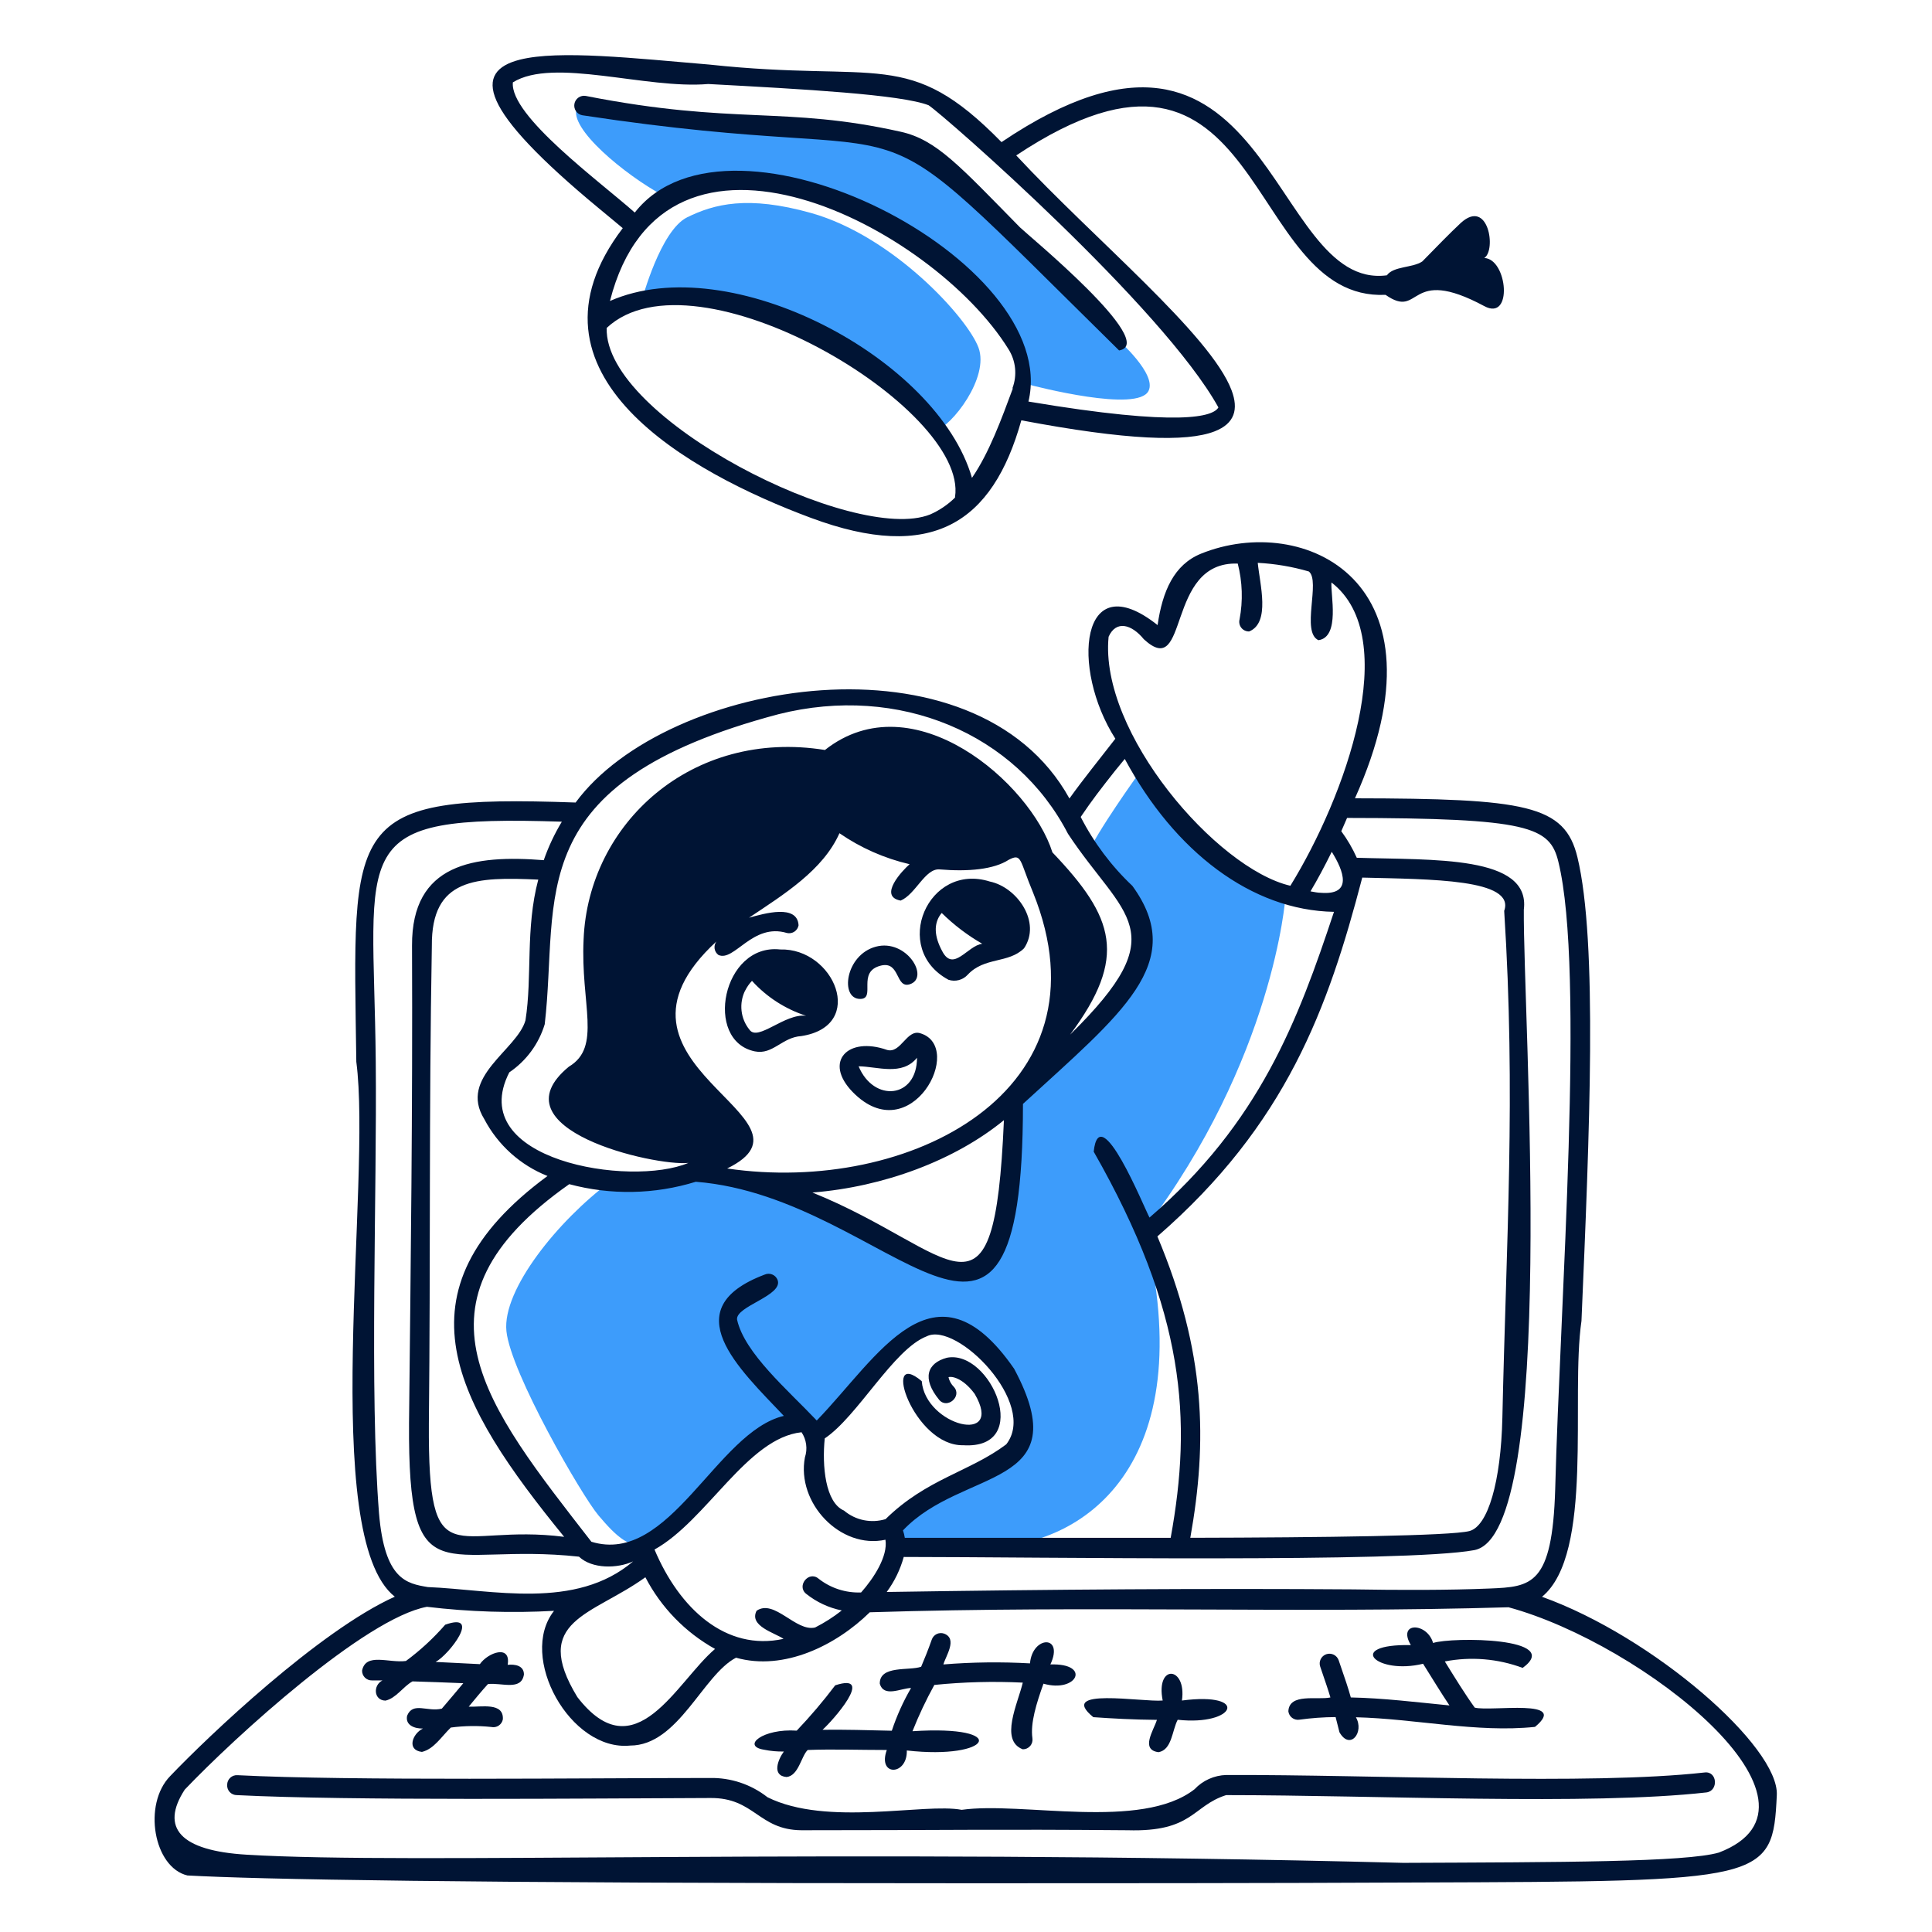 <svg width="155" height="155" viewBox="0 0 155 155" fill="none" xmlns="http://www.w3.org/2000/svg">
<path d="M53.205 15.688C58.2 12.9 65.009 14.53 69.231 16.853C73.454 19.177 79.098 23.23 81.174 26.171C82.118 27.52 82.528 29.17 82.325 30.803C83.174 31.027 91.28 33.119 92.145 31.359C92.816 30.024 89.782 27.337 89.612 27.175C89.443 27.013 79.298 14.576 72.536 11.465C69.888 10.253 58.369 10.693 46.287 8.631C45.562 10.268 50.147 14.035 53.205 15.688Z" fill="#3D9CFB"/>
<path d="M65.086 17.092C59.976 15.656 57.289 16.374 55.135 17.432C52.981 18.49 51.507 24.056 51.507 24.056C51.507 24.056 66.221 23.284 74.991 34.609C76.396 34.161 79.384 30.278 78.504 27.893C77.624 25.507 71.679 18.953 65.086 17.092Z" fill="#3D9CFB"/>
<path d="M103.123 72.021C103.123 72.021 101.486 71.511 97.665 68.701C95.219 66.842 93.089 64.6 91.358 62.062C91.358 62.062 87.907 66.856 87.212 68.616C89.126 71.357 90.701 71.504 91.304 72.886C92.076 74.669 91.466 76.622 90.786 77.996C87.984 83.678 81.314 88.125 81.314 88.125C81.314 88.125 80.665 97.86 79.77 99.759C78.874 101.658 78.349 103.148 75.701 101.805C73.053 100.462 61.419 94.803 61.419 94.803L55.822 93.961C53.581 94.553 51.269 94.839 48.951 94.811C44.798 97.899 40.289 103.457 40.629 106.792C40.969 110.127 46.689 120.024 48.025 121.591C49.36 123.159 50.673 124.548 52.356 123.815C54.039 123.081 55.922 121.005 58.532 117.5C59.435 116.303 63.727 114.203 65.812 114.697C66.942 113.671 68.009 112.578 69.008 111.424C69.973 110.235 72.096 106.615 74.69 106.36C77.284 106.105 79.669 108.822 80.951 110.552C82.233 112.281 82.348 115.647 81.345 116.689C80.341 117.731 75.439 119.893 73.625 121.067C72.885 121.522 72.173 122.022 71.494 122.564L72.196 124.108H79.144C86.726 124.108 96.476 117.701 91.829 98.632C102.204 84.944 103.123 72.021 103.123 72.021Z" fill="#3D9CFB"/>
<path d="M73.817 82.891C72.728 82.574 72.273 84.543 71.169 84.234C68.019 83.122 66.035 85.176 68.413 87.615C73.061 92.363 77.499 83.971 73.817 82.891ZM73.57 84.859C73.57 88.14 70.096 88.464 68.884 85.546C70.389 85.562 72.373 86.349 73.57 84.859Z" fill="#001434"/>
<path d="M29.844 134.816H30.685C29.913 135.202 29.975 136.414 30.925 136.437C31.782 136.244 32.322 135.325 33.094 134.893C34.383 134.931 35.827 134.985 37.17 135.04C36.599 135.711 36.028 136.414 35.449 137.078C34.291 137.371 33.133 136.499 32.662 137.649C32.499 138.421 33.279 138.691 33.928 138.676C33.086 139.093 32.6 140.405 33.85 140.552C34.816 140.32 35.395 139.347 36.166 138.598C37.244 138.454 38.335 138.438 39.417 138.552C39.518 138.575 39.623 138.576 39.725 138.557C39.828 138.538 39.925 138.498 40.011 138.441C40.098 138.383 40.172 138.308 40.229 138.221C40.286 138.134 40.325 138.037 40.343 137.935C40.42 136.553 38.614 136.962 37.602 136.923C38.12 136.298 38.66 135.642 39.147 135.109C40.227 134.978 41.833 135.68 42.034 134.337C42.034 133.627 41.324 133.503 40.729 133.565C41.007 131.897 39.139 132.585 38.498 133.511L34.947 133.333C36.028 132.762 38.683 129.296 35.719 130.346C34.778 131.427 33.722 132.403 32.569 133.256C31.203 133.441 29.35 132.561 29.049 134.028C29.047 134.133 29.066 134.237 29.105 134.334C29.144 134.431 29.203 134.519 29.277 134.593C29.352 134.666 29.44 134.724 29.538 134.762C29.635 134.801 29.739 134.819 29.844 134.816Z" fill="#001434"/>
<path d="M136.736 142.204C127.472 143.238 110.303 142.366 98.375 142.404C97.897 142.418 97.427 142.526 96.991 142.722C96.555 142.918 96.162 143.198 95.835 143.547C91.551 146.882 82.001 144.512 77.153 145.199C74.165 144.628 66.345 146.566 61.574 144.188C60.255 143.152 58.618 142.607 56.942 142.644C47.021 142.644 28.092 142.883 19.059 142.42C18.953 142.411 18.846 142.425 18.745 142.46C18.644 142.495 18.551 142.55 18.473 142.623C18.395 142.696 18.332 142.784 18.29 142.881C18.247 142.979 18.225 143.085 18.225 143.192C18.218 143.298 18.232 143.404 18.268 143.504C18.303 143.604 18.359 143.696 18.431 143.773C18.504 143.851 18.592 143.912 18.689 143.954C18.786 143.997 18.891 144.018 18.997 144.018C28.107 144.481 47.021 144.28 56.972 144.25C60.539 144.211 60.833 146.805 64.291 146.836C75.987 146.836 79.615 146.743 90.47 146.836C95.704 146.99 95.65 144.883 98.368 144.018C110.372 144.018 127.534 144.859 136.906 143.802C137.894 143.671 137.778 142.057 136.736 142.204Z" fill="#001434"/>
<path d="M48.102 16.76C48.835 17.37 49.499 17.911 49.962 18.304C41.023 30.054 55.366 37.944 65.063 41.549C74.759 45.155 79.631 41.974 81.939 33.721C90.431 35.327 95.187 35.481 97.441 34.609C99.062 33.984 99.379 32.834 98.807 31.313C97.124 26.835 87.744 19.161 81.53 12.468C101.656 -0.903 99.68 24.187 111.159 23.654C114.062 25.685 112.866 21.223 119.08 24.558C121.396 25.816 120.948 20.775 119.08 20.698C120.061 20.072 119.412 15.865 117.196 17.887C116.262 18.76 115.305 19.756 114.108 20.975C113.336 21.5 111.792 21.346 111.267 22.087C101.71 23.361 102.003 -3.196 80.349 11.402C72.868 3.767 70.598 6.655 56.903 5.18C50.873 4.671 44.836 3.999 41.71 4.786C39.849 5.257 39.015 6.246 39.834 8.091C40.652 9.936 43.207 12.715 48.102 16.76ZM76.62 39.92C76.044 40.488 75.369 40.946 74.628 41.272C68.576 43.703 48.457 33.59 48.673 26.31C55.76 19.663 77.716 32.725 76.62 39.874V39.92ZM81.252 31.181C80.349 33.613 79.353 36.346 77.978 38.338C75.222 28.757 58.57 19.902 48.936 24.148C53.313 6.987 74.837 18.204 80.904 28.008C81.197 28.469 81.379 28.991 81.435 29.534C81.491 30.076 81.421 30.624 81.229 31.135L81.252 31.181ZM41.146 6.608C44.412 4.578 51.823 7.172 56.818 6.74C64.43 7.149 72.297 7.581 74.504 8.446C75.84 9.341 93.311 24.658 97.75 32.687C97.341 33.405 94.801 34.285 82.51 32.216C85.212 20.921 58.578 7.257 50.927 17.054C48.164 14.591 40.891 9.295 41.146 6.608Z" fill="#001434"/>
<path d="M46.72 9.248C77.16 13.88 67.171 5.852 89.783 28.116C93.033 27.537 82.333 18.752 81.831 18.242C76.991 13.317 75.13 11.202 72.258 10.569C62.917 8.484 59.003 10.051 46.998 7.697C46.792 7.66 46.581 7.706 46.409 7.826C46.237 7.945 46.12 8.128 46.083 8.334C46.047 8.539 46.093 8.751 46.212 8.923C46.332 9.094 46.514 9.212 46.72 9.248Z" fill="#001434"/>
<path d="M123.712 128.107C127.912 124.648 125.982 112.111 126.878 105.973C127.518 91.02 128.19 75.556 126.553 68.77C125.534 64.571 122.423 64.069 108.705 64.046C116.571 46.568 104.551 41.102 96.353 44.421C94.183 45.301 93.264 47.432 92.871 50.15C86.648 45.209 85.876 53.631 89.482 59.267C88.169 60.965 86.895 62.525 85.799 64.061C78.249 50.404 53.483 54.457 46.18 64.385C27.544 63.721 28.323 65.86 28.586 85.183C29.852 94.779 25.544 123.266 31.674 128.099C25.613 130.824 16.681 139.316 13.655 142.489C11.439 144.759 12.327 149.823 15.037 150.464C20.657 150.773 36.422 151.09 77.925 151.09C88.108 151.09 100.529 151.09 113.808 151.028C141.692 150.935 142.225 150.935 142.549 144.026C142.758 140.15 132.652 131.311 123.712 128.107ZM125.025 69.141C127.179 77.88 125.148 104.738 124.77 119.476C124.538 127.196 122.863 127.304 119.513 127.443C116.162 127.582 112.225 127.574 108.55 127.512C96.793 127.427 84.425 127.512 71.139 127.721C71.763 126.876 72.226 125.923 72.505 124.911C83.313 124.911 112.773 125.389 118.278 124.363C125.048 123.097 122.176 81.4 122.253 72.978C122.809 68.6 114.966 69.01 108.851 68.817C108.514 68.064 108.097 67.35 107.608 66.686C107.763 66.331 107.917 65.983 108.072 65.621C122.67 65.636 124.345 66.323 125.025 69.141ZM64.685 127.875C65.516 128.537 66.492 128.992 67.534 129.203C66.868 129.729 66.151 130.186 65.395 130.57C63.851 130.94 62.129 128.254 60.701 129.226C60.068 130.454 62.153 130.994 62.863 131.481C58.231 132.5 54.502 129.049 52.51 124.316C56.687 122 59.96 115.361 64.306 114.906C64.502 115.199 64.628 115.533 64.674 115.882C64.721 116.231 64.688 116.586 64.577 116.92C63.882 120.572 67.418 124.316 71.038 123.529C71.247 124.857 70.097 126.617 69.085 127.759C67.849 127.808 66.636 127.414 65.665 126.648C64.878 125.992 63.882 127.25 64.685 127.875ZM57.366 132.291C54.278 134.908 50.974 142.181 46.319 136.151C42.559 129.975 47.508 129.62 51.777 126.54C53.037 128.963 54.98 130.962 57.366 132.291ZM67.711 121.19C66.213 120.549 65.943 117.608 66.167 115.4C68.8 113.639 71.695 108.228 74.35 107.209C76.759 105.997 83.298 112.613 80.727 115.878C77.817 118.071 74.343 118.634 71.046 121.877C70.477 122.05 69.874 122.078 69.291 121.958C68.709 121.838 68.165 121.574 67.711 121.19ZM92.855 99.195C103.185 90.217 106.551 80.906 109.291 70.407C114.788 70.546 121.589 70.515 120.678 73.078C121.62 87.87 120.841 99.55 120.532 113.74C120.416 118.881 119.374 122.448 117.884 122.834C116.394 123.22 106.172 123.351 95.496 123.374C96.87 115.654 96.754 108.467 92.855 99.195ZM105.979 71.627C105.725 71.627 105.439 71.565 105.138 71.511C105.678 70.608 106.257 69.527 106.844 68.338C107.801 69.867 108.55 71.835 105.964 71.627H105.979ZM88.941 51.084C89.543 49.74 90.786 50.08 91.767 51.284C95.457 54.681 93.457 45 99.302 45.216C99.678 46.678 99.728 48.204 99.448 49.686C99.417 49.803 99.413 49.925 99.438 50.044C99.462 50.162 99.514 50.273 99.589 50.367C99.664 50.462 99.76 50.538 99.87 50.588C99.98 50.639 100.1 50.663 100.22 50.659C101.934 49.957 101.077 46.892 100.907 45.155C102.296 45.227 103.672 45.46 105.007 45.849C105.964 46.621 104.358 50.721 105.779 51.362C107.539 51.099 106.728 47.648 106.821 46.73C112.549 51.161 107.909 63.945 103.524 71.063C97.619 69.697 88.177 58.773 88.941 51.084ZM89.466 61.83L90.238 60.888C94.253 68.346 100.421 73.04 107.022 73.155C104.142 81.841 101.077 90.062 92.222 97.682C91.798 96.91 88.216 88.047 87.745 92.394C95.117 105.317 95.642 113.91 93.921 123.374H72.59C72.56 123.172 72.511 122.973 72.443 122.78C77.245 117.7 86.556 119.522 81.36 109.81C74.953 100.546 70.436 108.899 65.526 113.964C63.21 111.516 59.728 108.56 59.134 105.873C58.987 104.785 62.894 103.943 62.377 102.669C62.337 102.573 62.279 102.486 62.205 102.413C62.131 102.34 62.043 102.283 61.946 102.245C61.85 102.206 61.746 102.188 61.642 102.191C61.539 102.193 61.437 102.217 61.342 102.26C54.07 105.008 59.288 109.795 62.886 113.593C57.482 114.867 53.738 125.621 47.446 123.691C38.954 112.759 32.168 104.491 45.67 95.003C49.005 95.897 52.524 95.83 55.822 94.81C71.625 96.045 82.07 115.654 82.07 88.565C89.976 81.308 95.334 77.239 90.848 71.071C89.161 69.478 87.759 67.609 86.702 65.543C87.636 64.162 88.308 63.297 89.466 61.83ZM43.184 70.569C42.142 74.483 42.713 78.351 42.158 81.856C41.494 84.241 36.754 86.403 38.853 89.784C39.944 91.863 41.744 93.481 43.925 94.347C31.349 103.611 36.56 112.62 45.261 123.297C36.468 122.17 34.337 126.825 34.407 114.188C34.546 100.909 34.407 89.329 34.646 75.888C34.6 70.43 38.197 70.345 43.184 70.569ZM57.636 76.614C58.91 77.193 60.369 74.012 63.141 74.854C63.242 74.876 63.347 74.878 63.45 74.859C63.552 74.84 63.649 74.8 63.736 74.742C63.822 74.685 63.896 74.61 63.953 74.523C64.01 74.436 64.049 74.338 64.067 74.236C63.974 72.522 61.342 73.279 60.091 73.626C62.909 71.743 66.028 69.813 67.348 66.848C69.051 68.023 70.961 68.866 72.976 69.334C72.413 69.82 70.421 71.92 72.258 72.252C73.463 71.75 74.219 69.65 75.385 69.751C77.701 69.944 79.739 69.751 80.928 68.979C81.993 68.431 81.777 68.979 82.881 71.611C89.312 87.53 72.93 95.891 58.339 93.745C66.692 89.653 46.705 85.469 57.474 75.533C57.414 75.615 57.37 75.707 57.346 75.806C57.321 75.904 57.316 76.007 57.331 76.107C57.346 76.208 57.381 76.304 57.433 76.391C57.486 76.478 57.555 76.554 57.636 76.614ZM80.542 89.869C79.77 107.78 76.682 100.315 65.179 95.675C70.907 95.219 76.612 93.089 80.542 89.869ZM62.461 57.298C72.127 54.867 81.522 58.842 85.683 66.894C90.122 73.619 94.399 74.615 85.853 83.006C90.485 76.776 89.428 73.619 84.433 68.384C82.688 62.834 73.254 54.589 66.183 60.17C55.513 58.449 47.191 66.068 46.821 75.371C46.566 80.559 48.303 83.994 45.639 85.577C39.556 90.587 52.502 93.583 55.228 93.297C50.596 95.266 37.232 93.104 40.861 86.032C42.223 85.11 43.226 83.747 43.702 82.172C44.891 72.013 41.571 62.841 62.461 57.298ZM30.408 121.414C29.636 111.679 30.253 95.937 30.145 85.129C29.975 67.767 27.628 65.35 45.076 65.922C44.486 66.898 43.999 67.933 43.624 69.01C38.027 68.57 33.025 69.264 33.056 75.865C33.11 89.306 32.955 100.894 32.816 114.172C32.731 128.392 35.588 123.706 46.45 124.888C47.515 125.891 49.538 125.845 50.796 125.266C46.164 129.203 39.502 127.536 34.322 127.327C32.631 127.041 30.855 126.748 30.408 121.414ZM137.902 148.627C135.254 149.399 125.164 149.399 112.572 149.453C66.406 148.264 33.056 149.607 19.777 148.797C14.473 148.48 12.829 146.65 14.821 143.578C18.858 139.34 29.304 129.821 34.252 128.91C37.636 129.316 41.048 129.424 44.45 129.234C41.532 132.924 45.763 140.528 50.557 140.042C54.417 140.042 56.393 134.368 59.049 132.994C62.909 134.082 67.093 131.99 69.78 129.35C87.775 128.786 104.111 129.45 121.026 128.948C131.819 131.874 148.046 144.751 137.902 148.627Z" fill="#001434"/>
<path d="M61.288 140.374C61.813 140.482 62.349 140.531 62.886 140.521C62.438 141.13 61.874 142.466 63.109 142.566C64.075 142.458 64.275 140.899 64.8 140.397C66.776 140.32 68.984 140.397 71.146 140.397C70.374 142.535 72.806 142.474 72.752 140.436C79.538 141.208 81.174 138.374 73.207 138.892C73.712 137.618 74.297 136.377 74.96 135.178C77.317 134.94 79.688 134.878 82.055 134.993C81.661 136.668 80.179 139.625 82.055 140.343C82.167 140.344 82.279 140.321 82.382 140.275C82.484 140.229 82.576 140.16 82.649 140.075C82.723 139.99 82.777 139.889 82.808 139.781C82.838 139.672 82.845 139.559 82.827 139.447C82.657 138.235 83.151 136.66 83.714 135.078C86.424 135.85 87.574 133.426 84.27 133.534C85.39 131.141 82.827 131.218 82.634 133.449C80.318 133.319 77.997 133.347 75.686 133.534C75.871 132.862 76.844 131.48 75.747 131.063C75.65 131.028 75.547 131.013 75.444 131.019C75.34 131.024 75.239 131.051 75.146 131.096C75.053 131.141 74.971 131.205 74.903 131.283C74.835 131.361 74.784 131.452 74.751 131.55C74.443 132.422 74.165 133.094 73.902 133.719C72.953 134.059 70.575 133.58 70.582 135.07C70.899 136.22 72.296 135.433 73.092 135.425C72.461 136.512 71.943 137.66 71.548 138.853C69.656 138.807 67.734 138.753 65.989 138.776C66.761 138.096 70.281 134.144 67.008 135.209C66.049 136.479 65.018 137.693 63.92 138.845C61.203 138.66 59.466 140.08 61.288 140.374Z" fill="#001434"/>
<path d="M76.095 78.606C76.364 78.694 76.654 78.702 76.928 78.63C77.202 78.557 77.449 78.407 77.639 78.197C78.99 76.753 80.905 77.317 82.155 76.081C83.568 73.989 81.6 71.179 79.415 70.724C74.451 69.156 71.463 76.112 76.095 78.606ZM75.485 73.325L75.555 73.248C76.528 74.207 77.621 75.037 78.805 75.718C77.631 75.85 76.489 78.034 75.593 76.313C74.953 75.132 74.891 74.113 75.485 73.325Z" fill="#001434"/>
<path d="M69.008 80.142C70.328 80.142 68.676 77.942 70.691 77.463C72.235 77.1 71.826 79.347 73.007 78.96C74.613 78.42 72.721 75.293 70.266 75.95C67.811 76.606 67.364 80.142 69.008 80.142Z" fill="#001434"/>
<path d="M60.562 84.35C62.006 84.643 62.739 83.215 64.291 83.122C69.571 82.304 66.908 76.043 62.592 76.174C57.96 75.665 56.432 83.508 60.562 84.35ZM59.79 79.463C59.929 79.179 60.112 78.919 60.33 78.691C61.507 79.988 63.003 80.954 64.669 81.493C62.955 81.285 60.809 83.578 60.13 82.613C59.775 82.177 59.554 81.647 59.493 81.089C59.431 80.53 59.532 79.966 59.782 79.463H59.79Z" fill="#001434"/>
<path d="M87.713 137.764C89.257 137.872 90.902 137.965 92.817 137.981C92.562 138.814 91.466 140.374 92.94 140.574C94.028 140.389 94.028 138.837 94.484 137.973C99.116 138.482 100.305 135.719 94.824 136.429C95.217 133.665 92.693 133.472 93.28 136.429C91.651 136.575 84.749 135.333 87.713 137.764Z" fill="#001434"/>
<path d="M77.276 115.948C82.935 116.303 79.477 108.228 75.964 108.93C74.382 109.355 73.942 110.59 75.347 112.304C75.987 113.076 77.215 112.026 76.528 111.269C76.315 111.057 76.166 110.79 76.095 110.497C76.242 110.397 77.184 110.459 78.195 111.825C80.627 115.986 74.243 114.404 73.949 110.806C70.66 108.035 73.285 116.033 77.276 115.948Z" fill="#001434"/>
<path d="M104.258 137.965C105.217 137.833 106.184 137.763 107.153 137.757C107.199 137.934 107.415 138.776 107.462 138.976C108.311 140.459 109.477 138.976 108.782 137.772C113.545 137.888 118.486 139.03 123.149 138.544C125.951 136.228 119.659 137.332 118.316 137C117.544 135.935 116.695 134.553 115.915 133.294C118.005 132.89 120.166 133.069 122.161 133.812C125.496 131.364 116.51 131.318 114.973 131.812C114.495 130.145 112.071 130.106 113.19 131.982C107.871 131.882 110.411 134.398 114.17 133.48C114.857 134.576 115.575 135.757 116.286 136.823C113.661 136.568 111.013 136.236 108.373 136.182C108.156 135.41 107.956 134.815 107.4 133.202C107.332 133.005 107.189 132.844 107.003 132.752C106.816 132.661 106.601 132.648 106.404 132.715C106.207 132.783 106.046 132.926 105.955 133.113C105.863 133.299 105.85 133.515 105.918 133.711C106.35 134.977 106.566 135.603 106.736 136.182C105.701 136.413 103.432 135.804 103.362 137.293C103.374 137.397 103.408 137.498 103.46 137.589C103.512 137.679 103.582 137.759 103.666 137.822C103.75 137.884 103.845 137.929 103.947 137.954C104.049 137.979 104.155 137.983 104.258 137.965Z" fill="#001434"/>
</svg>

